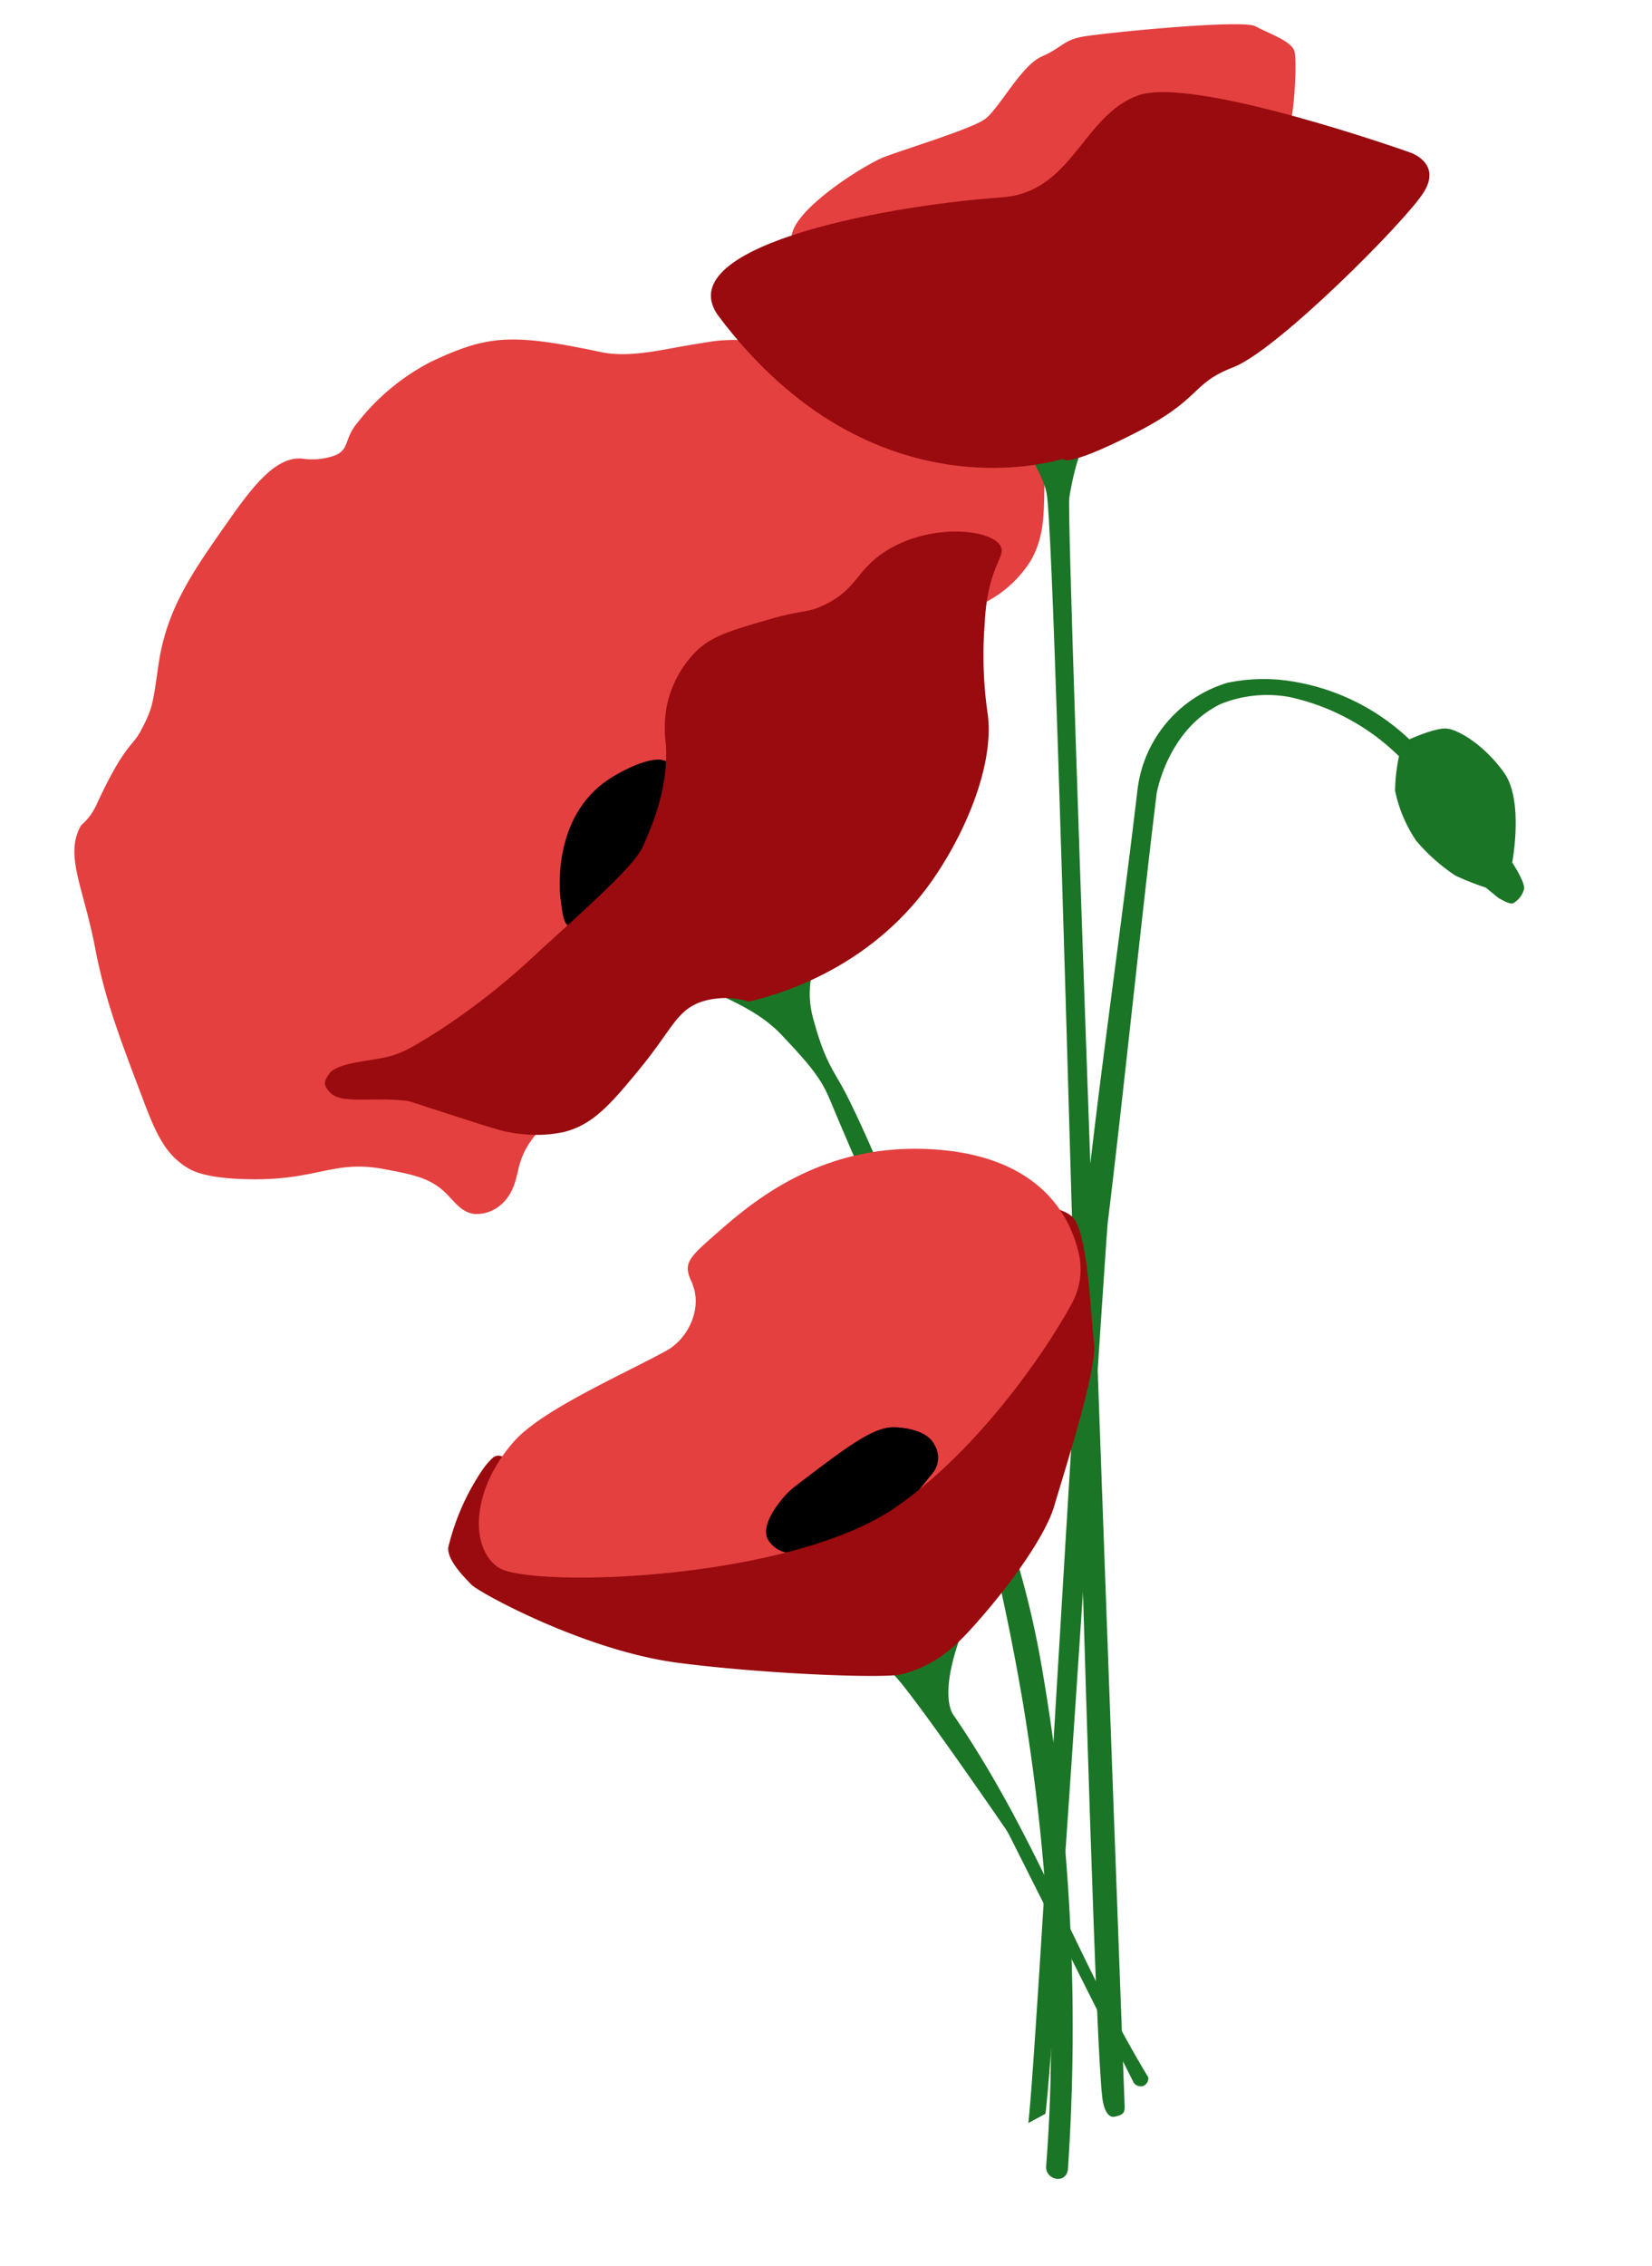 <svg xmlns="http://www.w3.org/2000/svg" xmlns:xlink="http://www.w3.org/1999/xlink" width="208.759" height="286.177" viewBox="0 0 208.759 286.177"><defs><clipPath id="a"><rect width="181.672" height="268.659" fill="none"/></clipPath></defs><g transform="matrix(0.995, -0.105, 0.105, 0.995, 0, 18.99)"><g clip-path="url(#a)"><path d="M208.064,295.5c.021,1.9,5.235,3.089,8.8,7.788,2.9,3.821,4.274,5.754,5.128,8.61,7.248,24.266,6.916,18.153,10.207,34.393a298.685,298.685,0,0,1,6.047,43.535c2.027,32.773-2.727,56.123-3.193,58.918-.29,1.742,2.338,2.584,2.709.58a266.609,266.609,0,0,0,3.386-62.836c-.7-11.129-2.493-17.85-4.5-27.573-4.959-24.042-9.358-39-12.383-47.067-1.306-3.483-2.322-4.257-3.29-10.4-.874-5.549,2.558-8.409,1.016-10.158-2.7-3.062-13.966,1.087-13.931,4.208" transform="translate(-130.356 -181.826)" fill="#1b7526"/><path d="M59.568,177.784c-2.726,2-6.332,3.657-7.836,7.691-.474,1.272-.977,3.42-2.9,4.644a4.641,4.641,0,0,1-3.338.726c-1.686-.381-2.341-1.891-3.483-3.193-1.725-1.966-3.8-2.589-7.256-3.628-6.378-1.916-8.5.632-17.559-.58-4.952-.663-6.5-1.716-7.111-2.177-2.647-2-3.55-4.848-4.643-9-2.336-8.863-3.5-13.3-4.063-19.881-.664-7.824-2.65-12.014-.145-15.528a7.429,7.429,0,0,0,2.177-2.322c4.257-7.159,5.333-6.93,6.482-8.61,2.024-2.961,1.982-3.515,3.241-8.369,1.748-6.733,5.434-10.969,10.158-16.4,3.6-4.137,7.151-8.122,10.594-7.4a8.676,8.676,0,0,0,4.063.049c1.985-.522,1.451-1.935,3.193-3.677A28.212,28.212,0,0,1,51.3,83.313c7.46-2.6,10.448-2.564,21.478,1.016,3.547,1.151,7.74.5,11.464.29,2.64-.147,3.053-.177,3.918-.145,4.892.18,6.493,1.686,10.449,2.467,4.3.849,3.993-.614,11.755-.29,4.579.191,6.917.315,9.287,1.741a14.468,14.468,0,0,1,5.514,6.821c2.408,5.174,1.8,9.974,1.451,12.77-.372,2.945-.716,5.678-2.612,8.271a14.79,14.79,0,0,1-7.691,5.079c-16.7,5.458-43.929,47.067-56.741,56.451" transform="translate(0 -51.053)" fill="#e4403f"/><path d="M177.369,228.7c-1.249-1.582-5.867.214-7.8,1.225-7.6,3.971-7.622,13.468-7.61,14.254.031,2.112.048,3.314.774,3.676,3.283,1.641,17.32-15.762,14.641-19.155" transform="translate(-101.467 -142.896)"/><path d="M130.459,218.116a9.886,9.886,0,0,0-6-.58c-3.224.8-4,3.13-8.707,7.74-3.934,3.855-6.457,6.262-10.255,6.772a16.628,16.628,0,0,1-5.611-.387c-1.544-.326-2.507-.72-6.578-2.515-6.769-2.984-6.634-3.01-7.353-3.16-4.247-.886-8.031-.415-9.223-1.967-.785-1.021-.743-1.4.065-2.354,1.063-1.251,4.517-1.093,7.223-1.354,2.245-.217,3.969-1.069,7.417-2.773a89.376,89.376,0,0,0,13.48-8.578c8.755-6.41,13.157-9.658,14.383-11.8,1.424-2.491,4.009-7.014,4.192-12.577a15.032,15.032,0,0,1,.581-4.515,13.59,13.59,0,0,1,4.579-6.708c2.136-1.622,4.5-2.049,9.223-2.9,4.79-.866,4.99-.291,7.288-1.1,4.306-1.508,4.5-3.839,8.191-5.8,6.021-3.209,14.091-1.576,14.834.838.353,1.148-1.12,1.916-2.322,6a26.5,26.5,0,0,0-.71,3.29,51.376,51.376,0,0,0-.838,11.609c.117,7.049-5.2,15.8-10,20.962-8.84,9.509-20.156,11.407-23.864,11.867" transform="translate(-47.721 -101.349)" fill="#990b0e"/><path d="M315.9,133.524c.659,6.642-14.633,190.817-14.252,202.324.049,1.477.546,2.432,1.286,2.348.94-.107,1.333-.232,1.4-1.155,1.1-16.147,13.6-199.881,14.354-202.662,1.31-4.819,3.15-8.717,6.227-10.695s-14.211-1.319-14.211-1.319,4.781,6.925,5.2,11.158" transform="translate(-188.985 -76.598)" fill="#1b7526"/><path d="M308.077,35.927a22.663,22.663,0,0,1-30.274.483c-7.565-6.564-15-13.534-14.585-15.236.836-3.414,10.115-7.907,12.557-8.59s11.232-2.344,13.186-3.418,5.274-6.251,8.009-7.13S299.9.277,302.342.081s20.316-.1,21.878.977,4.4,2.344,4.59,3.711-.987,9.339-2.588,11.867c-2.983,4.712-10.84,12.507-18.146,19.29" transform="translate(-164.901 0)" fill="#e4403f"/><path d="M275.937,66.25s-24.631,5.39-41.315-22.415c-5.494-9.157,20.729-11.746,37.14-11.208,8.937.293,11.208-9.23,18.46-10.988s33.4,10.769,33.4,10.769,3.956,1.758,1.1,5.274-20.438,17.8-26.152,19.339-4.176,3.516-13.405,7.033-9.23,2.2-9.23,2.2" transform="translate(-146.53 -13.451)" fill="#990b0e"/><path d="M353.344,248.607s2.287-7.559.2-11.322-5.285-6.171-6.759-6.381-4.725.877-4.725.877a27.854,27.854,0,0,0-15.511-9.2,22.485,22.485,0,0,0-6.594-.312,16.1,16.1,0,0,0-12.681,12.091c-3.418,15.139-7.4,30.894-10.816,46.033-2.2,9.73-18.393,110.3-20.59,120.026l2.28-.941c2.161-9.313,17.772-100.98,19.594-110.905,3.476-14.982,8.4-38.452,11.878-53.434.33-1.057,2.677-7.928,9.194-10.291a15.671,15.671,0,0,1,8.729.026,28.336,28.336,0,0,1,12.988,8.891,22.419,22.419,0,0,0-.949,4.276,17.809,17.809,0,0,0,1.962,6.51,23.319,23.319,0,0,0,4.5,4.95,36.262,36.262,0,0,0,3.641,1.9l1.438,1.446s1.263.983,1.748.9a2.91,2.91,0,0,0,1.62-1.677c.2-.889-1.145-3.464-1.145-3.464" transform="translate(-172.838 -139.169)" fill="#1b7526"/><path d="M224.987,522.654s5.728,1.875,8.392,5.62c2.388,3.357,10.037,17.387,11.594,20.254a8.463,8.463,0,0,1,.483,1.058l12.217,32.38a1.062,1.062,0,0,0,1.26.759,1.046,1.046,0,0,0,.732-.995c-7.6-16.231-10.746-31.541-19.68-48.092,0,0-1.969-2.83,3.013-11.825.835-1.508.764-2.471.5-2.909-.858-1.451-5.357-1.221-18.514,3.75" transform="translate(-140.959 -324.617)" fill="#1b7526"/><path d="M109.474,415.141a1.072,1.072,0,0,0-1.545-1.416,8.707,8.707,0,0,0-1.393,1.293,29.787,29.787,0,0,0-5.389,9.356c-.345,1.583,1.64,4.016,2.442,5.031s13.272,9.747,24.941,12.525c10.8,2.571,25.693,4.71,27.838,4.394,4.834-.714,7.574-3.081,10.9-6.18,3.746-3.494,8.984-9.139,10.546-12.949s7.209-16.552,7.141-19.831.667-12.953-.8-15.833c-1.3-2.549-10.272-3.382-12.317-3.54a1.065,1.065,0,0,0-.739.224l-34.119,26.624a1.072,1.072,0,0,1-.46.208l-23.367,4.418a1.073,1.073,0,0,1-.983-.322l-2.549-2.732a1.072,1.072,0,0,1-.143-1.27" transform="translate(-63.345 -243.082)" fill="#990b0e"/><path d="M189.723,389.1c-3.2,4.723-11.632,14.917-21.7,21.448.584-.582,1.16-1.164,1.733-1.73a3.109,3.109,0,0,0,.765-3.671c-.819-2.258-4.512-2.711-4.891-2.755-2.588-.287-6.126,1.831-13.1,6.077a10.5,10.5,0,0,0-1.953,1.56c-.683.692-2.78,2.813-2.286,4.628a3.529,3.529,0,0,0,2.17,2.03c-15.369,2.269-33.851.261-36.384-1.973-3.444-3.041-2.128-10.378,3.8-15.68,3.986-3.562,14.544-6.881,20.234-9.273,2.914-1.225,5.058-4.827,4.15-7.945-.007-.025.021-.055.011-.081-.915-2.5-.448-3.106,2.954-5.51,4.787-3.383,14.359-10.56,28.728-8.248,13.679,2.2,16.691,10.323,17.241,15.163a8.855,8.855,0,0,1-1.478,5.96" transform="translate(-70.297 -230.265)" fill="#e4403f"/><path d="M230.173,467.264c-.573.566-1.148,1.148-1.733,1.73-1,.651-2.022,1.266-3.054,1.835-3.837,2.116-8.969,3.488-14.506,4.3a3.532,3.532,0,0,1-2.17-2.031c-.494-1.816,1.6-3.937,2.286-4.629a10.5,10.5,0,0,1,1.953-1.56c6.971-4.246,10.509-6.364,13.1-6.077.379.043,4.072.5,4.891,2.755a3.108,3.108,0,0,1-.765,3.671" transform="translate(-130.715 -288.708)"/></g></g></svg>